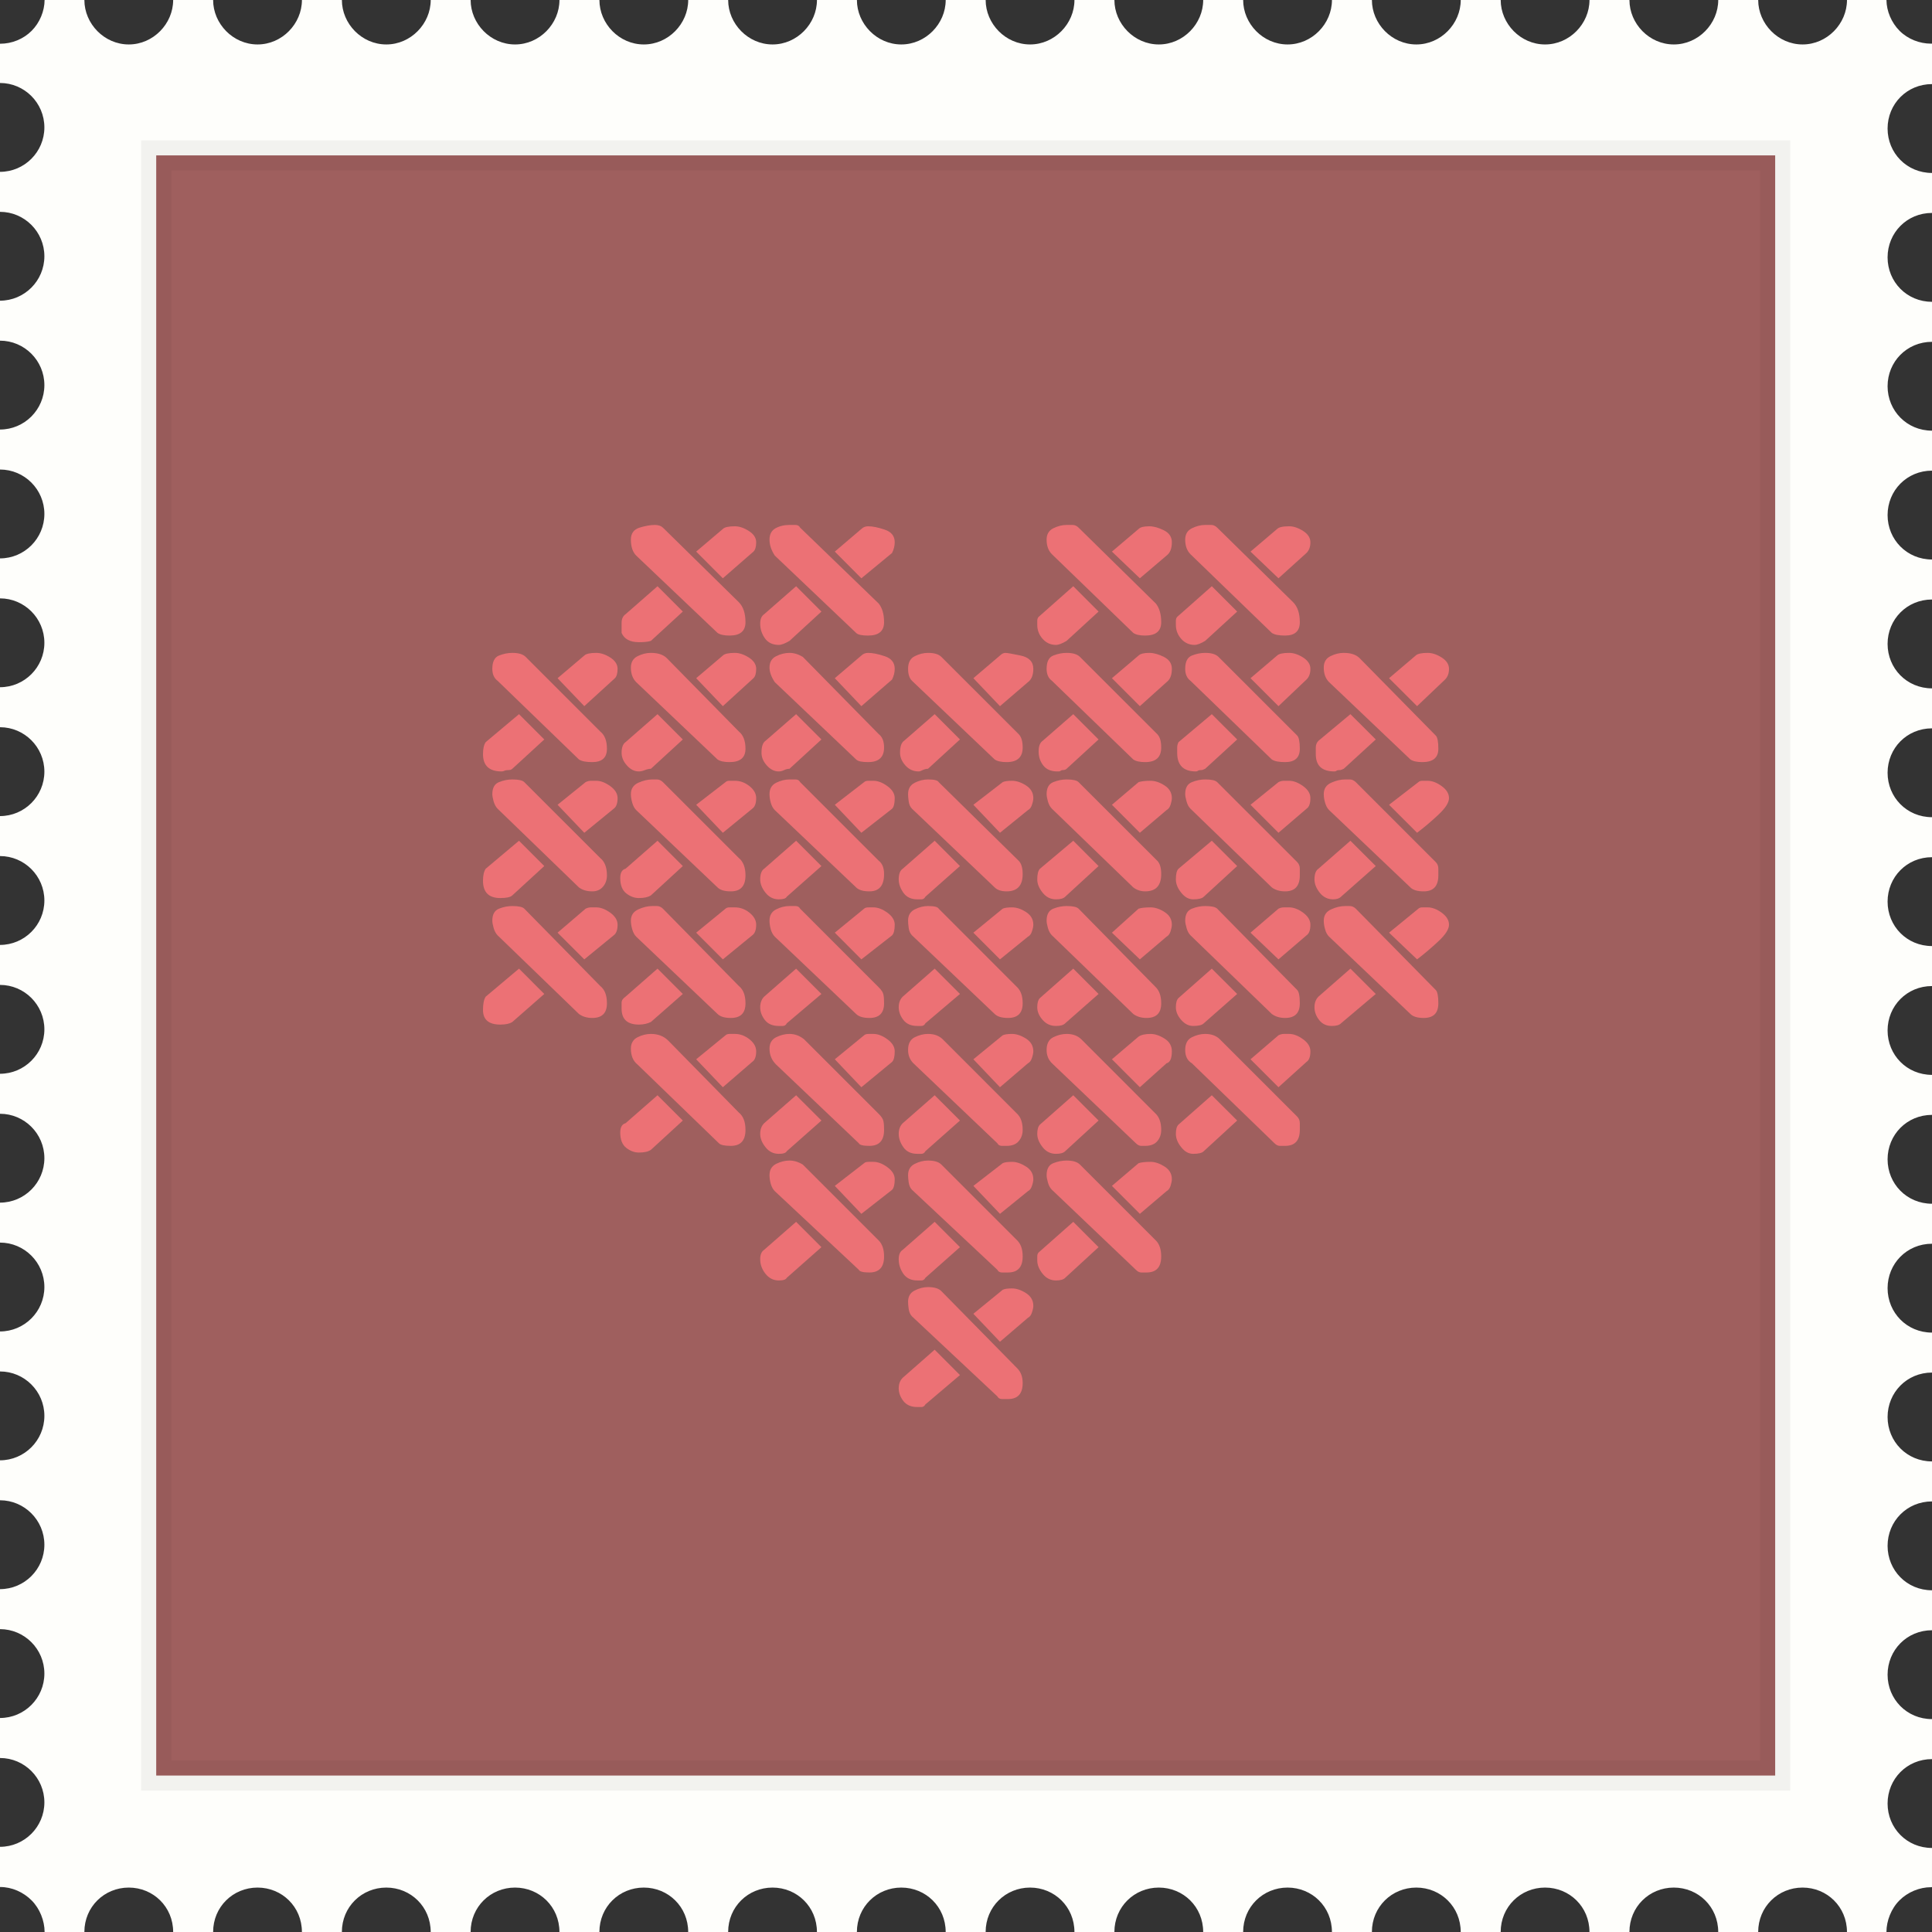 <?xml version="1.0" encoding="utf-8"?>
<!-- Generator: Adobe Illustrator 17.1.0, SVG Export Plug-In . SVG Version: 6.00 Build 0)  -->
<!DOCTYPE svg PUBLIC "-//W3C//DTD SVG 1.1//EN" "http://www.w3.org/Graphics/SVG/1.1/DTD/svg11.dtd">
<svg version="1.1" id="love-stamp-15" xmlns="http://www.w3.org/2000/svg" xmlns:xlink="http://www.w3.org/1999/xlink" x="0px"
	 y="0px" viewBox="0 0 1009.996 1009.996" enable-background="new 0 0 1009.996 1009.996" xml:space="preserve">
<rect x="0" y="0" width="1009.996" height="1009.996" fill="#333333" stroke="none"/>
<g id="love-stamp-15-stamp">
	<path fill="#FEFEFB" d="M986.777,134.544c0-12.832,10.08-23.228,23.219-23.228V90.416
		c-13.139,0-23.219-10.406-23.219-23.228c0-12.822,10.08-23.228,23.219-23.228V22.824c0,0-0.355,0-0.435,0
		c-6.115,0-12.19-2.387-16.511-6.707C988.789,11.836,986.245,5.839,986.185,0h-20.634
		c0,12.408-10.396,23.238-23.218,23.238c-12.803,0-23.198-10.83-23.198-23.238h-20.891
		c0,12.408-10.396,23.238-23.218,23.238c-12.822,0-23.198-10.83-23.198-23.238H830.938
		c0,12.408-10.396,23.238-23.218,23.238c-12.822,0-23.198-10.83-23.198-23.238h-20.891
		c0,12.408-10.396,23.238-23.218,23.238c-12.822,0-23.219-10.83-23.219-23.238h-20.89
		c0,12.408-10.376,23.238-23.198,23.238c-12.822,0-23.219-10.83-23.219-23.238h-20.89
		c0,12.408-10.376,23.238-23.198,23.238S582.582,12.408,582.582,0h-20.89c0,12.408-10.396,23.238-23.198,23.238
		c-12.822,0-23.219-10.83-23.219-23.238h-20.89c0,12.408-10.396,23.238-23.218,23.238
		c-12.802,0-23.198-10.83-23.198-23.238h-20.89c0,12.408-10.396,23.238-23.218,23.238
		c-12.802,0-23.198-10.83-23.198-23.238h-20.89c0,12.408-10.396,23.238-23.218,23.238
		c-12.822,0-23.198-10.83-23.198-23.238h-20.89c0,12.408-10.396,23.238-23.218,23.238
		c-12.822,0-23.218-10.83-23.218-23.238h-20.871c0,12.408-10.396,23.238-23.218,23.238
		c-12.822,0-23.218-10.83-23.218-23.238h-20.891c0,12.408-10.376,23.238-23.198,23.238S111.415,12.408,111.415,0
		H90.525c0,12.408-10.396,23.238-23.198,23.238c-12.822,0-23.218-10.83-23.218-23.238h-20.792
		c-0.059,5.839-2.525,11.836-6.786,16.117c-4.32,4.32-10.317,6.746-16.432,6.746C0.079,22.863,0,22.824,0,22.824
		v20.555c12.763,0,23.199,10.396,23.199,23.228S12.763,89.835,0,89.835v20.91c12.763,0,23.199,10.396,23.199,23.218
		c0,12.822-10.435,23.228-23.199,23.228v20.9c12.763,0,23.199,10.406,23.199,23.238
		c0,12.822-10.435,23.218-23.199,23.218v20.91c12.763,0,23.199,10.396,23.199,23.218
		c0,12.832-10.435,23.238-23.199,23.238v20.9c12.763,0,23.199,10.396,23.199,23.228
		c0,12.822-10.435,23.218-23.199,23.218v20.91c12.763,0,23.199,10.396,23.199,23.228
		c0,12.832-10.435,23.228-23.199,23.228v20.9c12.763,0,23.199,10.405,23.199,23.228
		c0,12.822-10.435,23.228-23.199,23.228v20.9c12.763,0,23.199,10.396,23.199,23.238
		c0,12.822-10.435,23.218-23.199,23.218v20.91c12.763,0,23.199,10.396,23.199,23.218
		c0,12.822-10.435,23.238-23.199,23.238v20.891c12.763,0,23.199,10.396,23.199,23.237
		c0,12.822-10.435,23.218-23.199,23.218v20.91c12.763,0,23.199,10.396,23.199,23.218
		c0,12.843-10.435,23.238-23.199,23.238v20.89c12.763,0,23.199,10.416,23.199,23.238
		c0,12.822-10.435,23.218-23.199,23.218v20.91c12.763,0,23.199,10.396,23.199,23.238
		c0,12.821-10.435,23.218-23.199,23.218v20.91c12.763,0,23.199,10.396,23.199,23.218
		c0,12.822-10.435,23.218-23.199,23.218v21.009c0,0,0.079,0,0.099,0c6.115,0,12.112,2.663,16.432,7.003
		c4.301,4.301,6.767,10.672,6.786,16.512h20.792c0-13.139,10.396-23.219,23.218-23.219
		c12.803,0,23.198,10.08,23.198,23.219h20.891c0-13.139,10.396-23.219,23.218-23.219s23.198,10.08,23.198,23.219
		h20.891c0-13.139,10.396-23.219,23.218-23.219c12.822,0,23.218,10.08,23.218,23.219h20.871
		c0-13.139,10.396-23.219,23.218-23.219c12.822,0,23.218,10.08,23.218,23.219h20.89
		c0-13.139,10.376-23.219,23.198-23.219c12.822,0,23.218,10.08,23.218,23.219h20.89
		c0-13.139,10.396-23.219,23.198-23.219c12.822,0,23.218,10.08,23.218,23.219h20.89
		c0-13.139,10.396-23.219,23.198-23.219c12.822,0,23.218,10.08,23.218,23.219h20.89
		c0-13.139,10.396-23.219,23.219-23.219c12.802,0,23.198,10.08,23.198,23.219h20.89
		c0-13.139,10.396-23.219,23.219-23.219s23.198,10.08,23.198,23.219h20.89c0-13.139,10.396-23.219,23.219-23.219
		c12.822,0,23.198,10.08,23.198,23.219h20.89c0-13.139,10.396-23.219,23.219-23.219
		c12.822,0,23.218,10.08,23.218,23.219h20.891c0-13.139,10.376-23.219,23.198-23.219
		c12.822,0,23.218,10.08,23.218,23.219h20.891c0-13.139,10.376-23.219,23.198-23.219
		c12.822,0,23.218,10.08,23.218,23.219h20.891c0-13.139,10.396-23.219,23.198-23.219
		c12.822,0,23.218,10.08,23.218,23.219h20.634c0.019-5.84,2.486-12.211,6.786-16.512
		c4.32-4.34,10.475-6.904,16.59-6.904c0.079,0,0.435-0.099,0.435-0.078V966.064
		c-13.139,0-23.219-10.396-23.219-23.218c0-12.842,10.08-23.237,23.219-23.237v-20.91
		c-13.139,0-23.219-10.396-23.219-23.219c0-12.822,10.08-23.237,23.219-23.237v-20.891
		c-13.139,0-23.219-10.395-23.219-23.237c0-12.822,10.08-23.219,23.219-23.219v-20.91
		c-13.139,0-23.219-10.396-23.219-23.218c0-12.821,10.08-23.237,23.219-23.237v-20.891
		c-13.139,0-23.219-10.416-23.219-23.237c0-12.822,10.08-23.219,23.219-23.219v-20.909
		c-13.139,0-23.219-10.396-23.219-23.219c0-12.842,10.08-23.237,23.219-23.237v-20.91
		c-13.139,0-23.219-10.396-23.219-23.218c0-12.822,10.08-23.219,23.219-23.219v-20.91
		c-13.139,0-23.219-10.396-23.219-23.228c0-12.832,10.08-23.228,23.219-23.228v-20.91
		c-13.139,0-23.219-10.396-23.219-23.218c0-12.842,10.08-23.228,23.219-23.228v-20.9
		c-13.139,0-23.219-10.405-23.219-23.237c0-12.822,10.08-23.218,23.219-23.218v-20.91
		c-13.139,0-23.219-10.396-23.219-23.218c0-12.842,10.08-23.237,23.219-23.237v-20.9
		c-13.139,0-23.219-10.406-23.219-23.228c0-12.822,10.08-23.218,23.219-23.218v-20.91
		C996.857,157.773,986.777,147.376,986.777,134.544z"/>
	<g>
		<rect x="81.668" y="81.234" fill="#9F5F5E" width="846.345" height="846.976"/>
		<path opacity="0.05" d="M920.141,89.125v831.194H89.539V89.125H920.141 M935.903,73.363H73.777v862.717h862.126V73.363
			L935.903,73.363z"/>
	</g>
</g>
<g>
	<path fill="#EC7175" d="M740.808,369.156l-14.648-14.612l13.927-11.846c0.928-0.917,3.028-1.391,6.254-1.391
		c2.328,0,4.793,0.799,7.338,2.422c2.545,1.632,3.817,3.615,3.817,5.918c0,2.357-0.681,4.207-2.071,5.597
		L740.808,369.156z"/>
	<path fill="#EC7175" d="M726.161,420.716l15.328-11.836c0.474-0.459,1.153-0.71,2.071-0.71c0.946,0,1.853,0,2.781,0
		c2.328,0,4.793,0.942,7.338,2.801c2.545,1.825,3.817,3.945,3.817,6.259c0,2.327-1.835,5.217-5.573,8.704
		c-3.718,3.496-7.417,6.618-11.115,9.414L726.161,420.716z"/>
	<path fill="#EC7175" d="M267.827,401.897c-0.474,0.474-1.164,0.681-2.101,0.681c-0.917,0-1.627,0.153-2.071,0.385
		c-0.483,0.207-0.957,0.32-1.391,0.32c-6.509,0-9.764-2.983-9.764-9.044c0-2.816,0.473-4.888,1.42-6.278
		l17.398-14.617l13.217,13.227L267.827,401.897z"/>
	<path fill="#EC7175" d="M267.827,468.08c-0.947,0.922-3.019,1.395-6.274,1.395c-6.036,0-9.054-2.993-9.054-9.055
		c0-2.781,0.473-4.877,1.42-6.277l17.398-14.623l13.217,13.232L267.827,468.08z"/>
	<path fill="#EC7175" d="M267.827,534.262c-1.401,0.917-3.472,1.36-6.274,1.36c-6.036,0-9.054-2.544-9.054-7.634
		c0-3.245,0.473-5.562,1.42-6.974l17.398-14.632l13.217,13.232L267.827,534.262z"/>
	<path fill="#EC7175" d="M260.153,355.925c-1.855-1.381-2.781-3.482-2.781-6.278c0-3.694,1.164-6.017,3.472-6.949
		c2.328-0.917,4.665-1.391,6.983-1.391c3.255,0,5.582,0.69,6.973,2.091l38.989,39.004
		c2.347,1.864,3.501,4.877,3.501,9.02c0,4.68-2.574,6.983-7.664,6.983c-3.255,0-5.562-0.439-6.983-1.391
		L260.153,355.925z"/>
	<path fill="#EC7175" d="M260.153,422.807c-0.907-0.937-1.618-2.209-2.091-3.822c-0.444-1.632-0.69-2.915-0.69-3.827
		c0-3.255,1.164-5.346,3.472-6.278c2.328-0.952,4.665-1.41,6.983-1.41c3.255,0,5.346,0.478,6.263,1.41
		l39.7,39.675c2.347,1.894,3.501,4.917,3.501,9.084c0,2.333-0.7,4.286-2.071,5.918
		c-1.391,1.623-3.284,2.422-5.593,2.422c-2.801,0-5.129-0.681-6.983-2.071L260.153,422.807z"/>
	<path fill="#EC7175" d="M260.153,488.99c-0.907-0.952-1.618-2.209-2.091-3.842
		c-0.444-1.623-0.69-2.915-0.69-3.827c0-3.274,1.164-5.346,3.472-6.288c2.328-0.913,4.665-1.386,6.983-1.386
		c3.255,0,5.346,0.473,6.263,1.386l39.7,40.419c2.347,1.864,3.501,4.843,3.501,9.055
		c0,5.109-2.574,7.653-7.664,7.653c-2.801,0-5.129-0.71-6.983-2.091L260.153,488.99z"/>
	<path fill="#EC7175" d="M305.455,369.156l-13.976-14.612l13.976-11.846c0.917-0.917,2.988-1.391,6.243-1.391
		c2.338,0,4.794,0.799,7.339,2.422c2.544,1.652,3.816,3.615,3.816,5.918c0,2.357-0.483,3.97-1.391,4.897
		L305.455,369.156z"/>
	<path fill="#EC7175" d="M305.455,435.348l-13.976-14.632l14.657-11.836c0.917-0.459,1.874-0.71,2.801-0.71
		c0.928,0,1.845,0,2.762,0c2.338,0,4.754,0.942,7.339,2.801c2.544,1.845,3.816,3.945,3.816,6.259
		c0,2.786-0.71,4.641-2.071,5.577L305.455,435.348z"/>
	<path fill="#EC7175" d="M305.455,501.531l-13.976-13.952l14.657-12.546c0.917-0.444,1.874-0.681,2.801-0.681
		c0.928,0,1.845,0,2.762,0c2.338,0,4.754,0.952,7.339,2.782c2.544,1.864,3.816,3.965,3.816,6.277
		c0,2.787-0.71,4.626-2.071,5.578L305.455,501.531z"/>
	<path fill="#EC7175" d="M340.272,468.08c-1.411,0.922-3.482,1.395-6.263,1.395c-2.348,0-4.537-0.804-6.628-2.456
		c-2.071-1.632-3.136-4.261-3.136-8.014c0-2.757,0.947-4.389,2.782-4.862l16.708-14.623l13.226,13.232
		L340.272,468.08z"/>
	<path fill="#EC7175" d="M340.272,601.105c-1.411,0.967-3.482,1.41-6.263,1.41c-2.348,0-4.537-0.818-6.628-2.455
		c-2.071-1.628-3.136-4.281-3.136-7.981c0-2.781,0.947-4.428,2.782-4.892l16.708-14.617l13.226,13.217
		L340.272,601.105z"/>
	<path fill="#EC7175" d="M340.272,335.03c-1.411,0.478-3.482,0.686-6.263,0.686c-4.646,0-7.673-1.628-9.054-4.853
		c0-1.391,0-3.136,0-5.237c0-2.096,0.71-3.576,2.071-4.527l16.708-14.627l13.226,13.237L340.272,335.03z"/>
	<path fill="#EC7175" d="M340.272,401.897c-0.937,0-1.982,0.242-3.127,0.681c-1.184,0.474-2.229,0.705-3.136,0.705
		c-2.348,0-4.418-1.03-6.273-3.126c-1.864-2.071-2.781-4.296-2.781-6.599c0-2.782,0.71-4.646,2.071-5.598
		l16.708-14.617l13.226,13.227L340.272,401.897z"/>
	<path fill="#EC7175" d="M340.272,534.262c-1.855,0.917-3.955,1.36-6.263,1.36c-6.037,0-9.054-2.762-9.054-8.334
		c0-0.917,0-1.953,0-3.137c0-1.164,0.71-2.189,2.071-3.137l16.708-14.632l13.226,13.232L340.272,534.262z"/>
	<path fill="#EC7175" d="M332.588,290.448c-1.835-1.845-2.781-4.626-2.781-8.339c0-3.255,1.509-5.341,4.517-6.273
		c3.028-0.917,5.721-1.411,8.019-1.411c1.844,0,3.255,0.493,4.211,1.411l39.7,38.994
		c2.298,2.343,3.462,5.8,3.462,10.445c0,4.646-2.781,6.978-8.345,6.978c-2.781,0-4.882-0.439-6.272-1.391
		L332.588,290.448z"/>
	<path fill="#EC7175" d="M332.588,356.615c-1.835-1.849-2.781-4.394-2.781-7.634c0-2.806,1.184-4.778,3.491-5.942
		c2.308-1.159,4.606-1.731,6.974-1.731c3.698,0,6.51,0.933,8.354,2.797l37.628,38.299
		c2.298,1.864,3.462,4.877,3.462,9.02c0,4.68-2.781,6.983-8.345,6.983c-2.781,0-4.882-0.439-6.272-1.391
		L332.588,356.615z"/>
	<path fill="#EC7175" d="M332.588,423.498c-0.927-0.936-1.598-2.189-2.071-3.832c-0.454-1.612-0.71-3.121-0.71-4.507
		c0-2.816,1.302-4.779,3.876-5.958c2.515-1.139,4.941-1.73,7.309-1.73c0.434,0,1.243,0,2.387,0
		c1.184,0,2.22,0.478,3.176,1.41l39.7,39.675c2.298,1.894,3.462,4.917,3.462,9.084
		c0,5.558-2.545,8.34-7.634,8.34c-3.294,0-5.592-0.681-6.983-2.071L332.588,423.498z"/>
	<path fill="#EC7175" d="M332.588,489.671c-0.927-0.927-1.598-2.2-2.071-3.822c-0.474-1.632-0.71-3.137-0.71-4.527
		c0-2.796,1.302-4.759,3.876-5.928c2.515-1.154,4.941-1.746,7.309-1.746c0.434,0,1.243,0,2.387,0
		c1.184,0,2.22,0.473,3.176,1.386l39.7,40.419c2.298,1.864,3.462,4.843,3.462,9.055
		c0,5.109-2.545,7.653-7.634,7.653c-3.294,0-5.592-0.71-6.983-2.091L332.588,489.671z"/>
	<path fill="#EC7175" d="M333.298,556.533c-2.308-1.844-3.491-4.625-3.491-8.334c0-2.821,1.184-4.794,3.491-5.957
		c2.308-1.145,4.606-1.736,6.974-1.736c3.698,0,6.717,1.145,9.064,3.491l36.918,37.628
		c2.298,1.845,3.462,4.863,3.462,9.055c0,5.564-2.545,8.345-7.634,8.345c-3.294,0-5.366-0.435-6.273-1.381
		L333.298,556.533z"/>
	<path fill="#EC7175" d="M377.88,302.313l-13.937-13.951l13.937-11.826c0.907-0.937,3.018-1.41,6.273-1.41
		c2.308,0,4.764,0.818,7.309,2.456c2.575,1.618,3.847,3.595,3.847,5.918c0,2.323-0.473,3.93-1.43,4.863
		L377.88,302.313z"/>
	<path fill="#EC7175" d="M377.88,369.156l-13.937-14.612l13.937-11.846c0.907-0.917,3.018-1.391,6.273-1.391
		c2.308,0,4.764,0.799,7.309,2.422c2.575,1.652,3.847,3.615,3.847,5.918c0,2.357-0.473,3.97-1.43,4.897
		L377.88,369.156z"/>
	<path fill="#EC7175" d="M377.88,435.348l-13.937-14.632l15.327-11.836c0.474-0.459,1.154-0.71,2.101-0.71
		c0.918,0,1.855,0,2.782,0c2.782,0,5.326,0.942,7.654,2.801c2.318,1.825,3.502,3.945,3.502,6.259
		c0,2.786-0.72,4.641-2.101,5.577L377.88,435.348z"/>
	<path fill="#EC7175" d="M377.88,501.531l-13.937-13.952l15.327-12.546c0.474-0.444,1.154-0.681,2.101-0.681
		c0.918,0,1.855,0,2.782,0c2.782,0,5.326,0.917,7.654,2.782c2.318,1.844,3.502,3.965,3.502,6.277
		c0,2.787-0.72,4.626-2.101,5.578L377.88,501.531z"/>
	<path fill="#EC7175" d="M377.88,568.369l-13.937-14.607l15.327-12.536c0.474-0.454,1.154-0.72,2.101-0.72
		c0.918,0,1.855,0,2.782,0c2.782,0,5.326,0.947,7.654,2.811c2.318,1.835,3.502,3.945,3.502,6.283
		c0,2.781-0.72,4.646-2.101,5.543L377.88,568.369z"/>
	<path fill="#EC7175" d="M412.737,335.03c-2.367,1.4-4.241,2.11-5.602,2.11c-3.255,0-5.671-1.184-7.299-3.496
		c-1.627-2.333-2.426-4.853-2.426-7.659c0-2.313,0.681-3.936,2.071-4.887l16.708-14.627l13.236,13.237L412.737,335.03
		z"/>
	<path fill="#EC7175" d="M411.317,468.76c-0.474,0.947-1.864,1.391-4.182,1.391c-2.782,0-5.109-1.149-6.944-3.462
		c-1.874-2.333-2.781-4.646-2.781-6.949c0-2.782,0.681-4.646,2.071-5.597l16.708-14.623l13.236,13.232L411.317,468.76
		z"/>
	<path fill="#EC7175" d="M411.317,534.943c-0.474,0.956-1.184,1.4-2.111,1.4c-0.908,0-1.618,0-2.071,0
		c-3.255,0-5.671-1.036-7.299-3.137c-1.627-2.101-2.426-4.301-2.426-6.638c0-2.309,0.681-4.143,2.071-5.554
		l16.708-14.632l13.236,13.232L411.317,534.943z"/>
	<path fill="#EC7175" d="M411.317,601.795c-0.474,0.957-1.864,1.4-4.182,1.4c-2.782,0-5.109-1.124-6.944-3.462
		c-1.874-2.328-2.781-4.646-2.781-6.973c0-2.309,0.681-4.183,2.071-5.573l16.708-14.617l13.236,13.217
		L411.317,601.795z"/>
	<path fill="#EC7175" d="M411.317,667.988c-0.474,0.957-1.864,1.4-4.182,1.4c-2.782,0-5.109-1.164-6.944-3.462
		c-1.874-2.348-2.781-4.893-2.781-7.693c0-2.308,0.681-3.945,2.071-4.872l16.708-14.617l13.236,13.236
		L411.317,667.988z"/>
	<path fill="#EC7175" d="M412.737,401.897c-0.957,0-1.893,0.242-2.811,0.681c-0.957,0.474-1.864,0.705-2.792,0.705
		c-2.328,0-4.399-1.03-6.263-3.126c-1.864-2.071-2.781-4.296-2.781-6.599c0-3.255,0.681-5.326,2.101-6.278
		l15.998-13.937l13.236,13.227L412.737,401.897z"/>
	<path fill="#EC7175" d="M405.043,290.448c-1.834-2.776-2.762-5.578-2.762-8.339c0-2.796,1.046-4.769,3.117-5.933
		c2.071-1.139,4.527-1.75,7.338-1.75c0.908,0,1.953,0,3.097,0c1.164,0,1.993,0.493,2.456,1.411l41.1,39.704
		c1.835,2.338,2.781,5.558,2.781,9.735c0,4.646-2.781,6.978-8.344,6.978c-3.285,0-5.356-0.439-6.273-1.391
		L405.043,290.448z"/>
	<path fill="#EC7175" d="M405.043,356.615c-1.834-2.762-2.762-5.316-2.762-7.634c0-2.806,1.135-4.778,3.472-5.942
		c2.308-1.159,4.616-1.731,6.983-1.731c2.269,0,4.616,0.69,6.944,2.091l39.709,40.395
		c1.835,1.386,2.781,3.728,2.781,6.983c0,5.085-2.781,7.629-8.344,7.629c-3.285,0-5.356-0.439-6.273-1.391
		L405.043,356.615z"/>
	<path fill="#EC7175" d="M405.043,423.498c-0.917-0.936-1.627-2.189-2.101-3.832c-0.444-1.612-0.661-3.121-0.661-4.507
		c0-2.816,1.135-4.779,3.472-5.958c2.308-1.143,4.616-1.73,6.983-1.73c0.908,0,1.953,0,3.097,0
		c1.164,0,1.993,0.478,2.456,1.41l41.1,41.095c1.835,1.386,2.781,3.728,2.781,6.983
		c0,6.007-2.545,9.021-7.664,9.021c-3.255,0-5.553-0.681-6.954-2.071L405.043,423.498z"/>
	<path fill="#EC7175" d="M405.043,489.671c-0.917-0.927-1.627-2.18-2.101-3.822c-0.444-1.612-0.661-3.137-0.661-4.527
		c0-2.796,1.135-4.759,3.472-5.928c2.308-1.154,4.616-1.746,6.983-1.746c0.908,0,1.953,0,3.097,0
		c1.164,0,1.993,0.473,2.456,1.386l41.1,41.12c1.4,1.361,2.219,2.653,2.446,3.817
		c0.246,1.164,0.335,2.692,0.335,4.537c0,5.109-2.545,7.653-7.664,7.653c-3.255,0-5.553-0.71-6.954-2.091
		L405.043,489.671z"/>
	<path fill="#EC7175" d="M405.754,556.533c-2.337-2.288-3.472-5.089-3.472-8.334c0-2.821,1.135-4.794,3.472-5.957
		c2.308-1.145,4.616-1.736,6.983-1.736c2.742,0,5.326,0.947,7.625,2.811l39.029,39.01
		c1.4,1.381,2.219,2.673,2.446,3.797c0.246,1.184,0.335,2.693,0.335,4.557c0,5.564-2.545,8.345-7.664,8.345
		c-3.255,0-5.119-0.435-5.553-1.381L405.754,556.533z"/>
	<path fill="#EC7175" d="M405.043,622.706c-0.917-0.927-1.627-2.18-2.101-3.817c-0.444-1.607-0.661-3.137-0.661-4.537
		c0-2.781,1.135-4.734,3.472-5.918c2.308-1.144,4.616-1.735,6.983-1.735c2.269,0,4.616,0.681,6.944,2.101
		l39.709,39.699c1.835,1.864,2.781,4.626,2.781,8.354c0,5.583-2.545,8.364-7.664,8.364
		c-3.255,0-5.119-0.454-5.553-1.421L405.043,622.706z"/>
	<path fill="#EC7175" d="M450.296,302.313l-13.888-13.951l13.888-11.826c0.957-0.937,2.11-1.41,3.531-1.41
		c2.308,0,5.208,0.572,8.67,1.75c3.521,1.144,5.237,3.378,5.237,6.623c0,1.849-0.473,3.723-1.391,5.578
		L450.296,302.313z"/>
	<path fill="#EC7175" d="M450.296,369.156l-13.888-14.612l13.888-11.846c0.957-0.917,2.11-1.391,3.531-1.391
		c2.308,0,5.208,0.572,8.67,1.731c3.521,1.164,5.237,3.388,5.237,6.608c0,1.884-0.473,3.748-1.391,5.597
		L450.296,369.156z"/>
	<path fill="#EC7175" d="M450.296,435.348l-13.888-14.632l15.317-11.836c0.444-0.459,1.233-0.71,2.417-0.71
		c1.163,0,1.992,0,2.466,0c2.308,0,4.773,0.942,7.299,2.801c2.555,1.845,3.827,3.945,3.827,6.259
		c0,2.786-0.473,4.641-1.391,5.577L450.296,435.348z"/>
	<path fill="#EC7175" d="M450.296,501.531l-13.888-13.952l15.317-12.546c0.444-0.444,1.233-0.681,2.417-0.681
		c1.163,0,1.992,0,2.466,0c2.308,0,4.773,0.952,7.299,2.782c2.555,1.864,3.827,3.965,3.827,6.277
		c0,2.787-0.473,4.626-1.391,5.578L450.296,501.531z"/>
	<path fill="#EC7175" d="M450.296,568.369l-13.888-14.607l15.317-12.536c0.444-0.454,1.233-0.72,2.417-0.72
		c1.163,0,1.992,0,2.466,0c2.308,0,4.773,0.947,7.299,2.811c2.555,1.835,3.827,3.945,3.827,6.283
		c0,2.781-0.473,4.646-1.391,5.543L450.296,568.369z"/>
	<path fill="#EC7175" d="M450.296,634.561l-13.888-14.617l15.317-11.865c0.444-0.454,1.233-0.7,2.417-0.7
		c1.163,0,1.992,0,2.466,0c2.308,0,4.773,0.927,7.299,2.801c2.555,1.864,3.827,3.945,3.827,6.274
		c0,2.781-0.473,4.644-1.391,5.562L450.296,634.561z"/>
	<path fill="#EC7175" d="M483.772,468.76c-0.483,0.947-1.184,1.391-2.11,1.391c-0.908,0-1.618,0-2.071,0
		c-3.275,0-5.701-1.149-7.329-3.462c-1.627-2.333-2.436-4.646-2.436-6.949c0-2.782,0.69-4.646,2.11-5.597
		l16.679-14.623l13.227,13.232L483.772,468.76z"/>
	<path fill="#EC7175" d="M483.772,534.943c-0.483,0.956-1.184,1.4-2.11,1.4c-0.908,0-1.618,0-2.071,0
		c-3.275,0-5.701-1.036-7.329-3.137c-1.598-2.081-2.436-4.301-2.436-6.638c0-2.309,0.69-4.143,2.11-5.554
		l16.679-14.632l13.227,13.232L483.772,534.943z"/>
	<path fill="#EC7175" d="M483.772,601.795c-0.483,0.957-1.184,1.4-2.11,1.4c-0.908,0-1.618,0-2.071,0
		c-3.275,0-5.701-1.124-7.329-3.462c-1.627-2.328-2.436-4.646-2.436-6.973c0-2.309,0.69-4.183,2.11-5.573
		l16.679-14.617l13.227,13.217L483.772,601.795z"/>
	<path fill="#EC7175" d="M483.772,667.988c-0.483,0.957-1.184,1.4-2.11,1.4c-0.908,0-1.618,0-2.071,0
		c-3.275,0-5.701-1.164-7.329-3.462c-1.627-2.348-2.436-4.893-2.436-7.693c0-2.308,0.69-3.945,2.11-4.872
		l16.679-14.617l13.227,13.236L483.772,667.988z"/>
	<path fill="#EC7175" d="M483.772,734.179c-0.483,0.918-1.184,1.381-2.11,1.381c-0.908,0-1.618,0-2.071,0
		c-3.275,0-5.701-1.055-7.329-3.136c-1.598-2.101-2.436-4.301-2.436-6.618c0-2.309,0.69-4.172,2.11-5.553
		l16.679-14.657l13.227,13.256L483.772,734.179z"/>
	<path fill="#EC7175" d="M485.133,401.897c-0.917,0-1.845,0.242-2.781,0.681c-0.918,0.474-1.598,0.705-2.071,0.705
		c-2.782,0-5.09-1.03-6.964-3.126c-1.855-2.071-2.801-4.296-2.801-6.599c0-3.255,0.71-5.326,2.091-6.278
		l16.008-13.937l13.227,13.227L485.133,401.897z"/>
	<path fill="#EC7175" d="M476.789,355.925c-1.4-1.381-2.071-3.482-2.071-6.278c0-3.221,1.145-5.444,3.492-6.608
		c2.268-1.159,4.616-1.731,6.924-1.731c3.255,0,5.592,0.69,6.983,2.091l40.41,40.395
		c1.391,1.386,2.101,3.728,2.101,6.983c0,5.085-2.811,7.629-8.373,7.629c-2.782,0-4.883-0.439-6.273-1.391
		L476.789,355.925z"/>
	<path fill="#EC7175" d="M476.789,422.807c-0.927-0.937-1.519-2.209-1.746-3.822c-0.237-1.632-0.326-2.915-0.326-3.827
		c0-2.816,1.145-4.779,3.492-5.958c2.268-1.139,4.616-1.73,6.924-1.73c3.255,0,5.109,0.478,5.592,1.41
		l41.8,41.095c1.391,1.386,2.101,3.728,2.101,6.983c0,6.007-2.811,9.021-8.373,9.021
		c-2.782,0-4.883-0.681-6.273-2.071L476.789,422.807z"/>
	<path fill="#EC7175" d="M476.789,488.99c-0.927-0.952-1.519-2.209-1.746-3.842
		c-0.237-1.623-0.326-2.915-0.326-3.827c0-2.796,1.145-4.759,3.492-5.928c2.308-1.154,4.616-1.746,6.924-1.746
		c3.255,0,5.109,0.473,5.592,1.386l41.09,41.12c1.864,1.864,2.811,4.626,2.811,8.354
		c0,5.109-2.574,7.653-7.663,7.653c-3.255,0-5.593-0.71-6.983-2.091L476.789,488.99z"/>
	<path fill="#EC7175" d="M477.499,555.853c-1.864-1.865-2.782-4.192-2.782-6.954c0-3.265,1.145-5.494,3.492-6.657
		c2.268-1.145,4.616-1.736,6.924-1.736c3.255,0,5.799,0.947,7.693,2.811l38.989,39.01
		c1.864,1.844,2.811,4.625,2.811,8.354c0,2.338-0.71,4.291-2.101,5.918c-1.391,1.638-3.491,2.427-6.272,2.427
		c-0.444,0-1.272,0-2.456,0c-1.125,0-1.953-0.435-2.427-1.381L477.499,555.853z"/>
	<path fill="#EC7175" d="M476.789,622.015c-0.927-0.918-1.48-2.189-1.746-3.827c-0.237-1.607-0.326-2.919-0.326-3.837
		c0-2.781,1.145-4.734,3.492-5.918c2.268-1.144,4.616-1.735,6.924-1.735c3.255,0,5.592,0.681,6.983,2.101
		l39.7,39.699c1.864,1.864,2.811,4.626,2.811,8.354c0,5.583-2.574,8.364-7.663,8.364c-0.947,0-1.982,0-3.166,0
		c-1.125,0-1.953-0.454-2.427-1.421L476.789,622.015z"/>
	<path fill="#EC7175" d="M476.789,688.187c-0.927-0.896-1.48-2.209-1.746-3.836c-0.237-1.598-0.326-2.871-0.326-3.808
		c0-2.801,1.145-4.773,3.492-5.918c2.308-1.164,4.616-1.775,6.924-1.775c3.255,0,5.592,0.7,6.983,2.12
		l39.7,40.381c1.864,1.864,2.811,4.429,2.811,7.674c0,5.582-2.574,8.363-7.663,8.363c-0.947,0-1.982,0-3.166,0
		c-1.125,0-1.953-0.473-2.427-1.42L476.789,688.187z"/>
	<path fill="#EC7175" d="M522.761,369.156L508.854,354.544l13.907-11.846c0.947-0.917,1.864-1.391,2.812-1.391
		c0.917,0,3.58,0.474,7.979,1.391c4.418,0.932,6.638,3.255,6.638,6.949c0,3.274-0.947,5.597-2.812,6.968
		L522.761,369.156z"/>
	<path fill="#EC7175" d="M522.761,435.348l-13.907-14.632l15.327-11.836c0.918-0.459,2.545-0.71,4.854-0.71
		c2.338,0,4.764,0.799,7.338,2.441c2.545,1.642,3.817,3.827,3.817,6.619c0,0.941-0.237,2.096-0.72,3.486
		c-0.435,1.391-1.145,2.323-2.092,2.781L522.761,435.348z"/>
	<path fill="#EC7175" d="M522.761,501.531l-13.907-13.952l15.327-12.546c0.918-0.444,2.545-0.681,4.854-0.681
		c2.338,0,4.793,0.774,7.338,2.431c2.545,1.643,3.817,3.827,3.817,6.628c0,0.942-0.237,2.077-0.72,3.487
		c-0.435,1.391-1.145,2.322-2.092,2.772L522.761,501.531z"/>
	<path fill="#EC7175" d="M522.761,568.369l-13.907-14.607l15.327-12.536c0.918-0.454,2.545-0.72,4.854-0.72
		c2.338,0,4.793,0.828,7.338,2.456c2.545,1.598,3.817,3.817,3.817,6.638c0,0.907-0.237,2.062-0.72,3.462
		c-0.435,1.411-1.145,2.328-2.092,2.792L522.761,568.369z"/>
	<path fill="#EC7175" d="M522.761,634.561l-13.907-14.617l15.327-11.865c0.918-0.454,2.545-0.7,4.854-0.7
		c2.338,0,4.764,0.828,7.338,2.455c2.545,1.618,3.817,3.798,3.817,6.619c0,0.927-0.237,2.101-0.72,3.491
		c-0.435,1.381-1.145,2.298-2.092,2.762L522.761,634.561z"/>
	<path fill="#EC7175" d="M522.761,701.423l-13.907-14.617l15.327-12.535c0.918-0.484,2.545-0.721,4.854-0.721
		c2.338,0,4.793,0.828,7.338,2.456c2.545,1.638,3.817,3.817,3.817,6.638c0,0.918-0.237,2.062-0.72,3.463
		c-0.435,1.41-1.145,2.327-2.092,2.791L522.761,701.423z"/>
	<path fill="#EC7175" d="M557.588,335.03c-2.337,1.4-4.182,2.11-5.573,2.11c-2.781,0-5.079-1.07-6.943-3.142
		c-1.864-2.096-2.82-4.527-2.82-7.333c0-0.449,0-1.129,0-2.071c0-0.922,0.246-1.632,0.72-2.106l18.099-16.018
		l13.227,13.237L557.588,335.03z"/>
	<path fill="#EC7175" d="M556.869,468.76c-0.918,0.947-2.535,1.391-4.854,1.391c-2.781,0-5.118-1.149-6.943-3.462
		c-1.864-2.333-2.82-4.646-2.82-6.949c0-2.782,0.473-4.646,1.43-5.597l17.389-14.623l13.227,13.232
		L556.869,468.76z"/>
	<path fill="#EC7175" d="M556.869,534.943c-0.918,0.956-2.535,1.4-4.854,1.4c-2.781,0-5.079-1.036-6.943-3.137
		c-1.864-2.101-2.82-4.301-2.82-6.638c0-2.309,0.473-3.906,1.43-4.843l17.389-15.343l13.227,13.232
		L556.869,534.943z"/>
	<path fill="#EC7175" d="M556.869,601.795c-0.918,0.957-2.535,1.4-4.854,1.4c-2.781,0-5.118-1.124-6.943-3.462
		c-1.864-2.328-2.82-4.646-2.82-6.973c0-2.309,0.473-3.945,1.43-4.873l17.389-15.317l13.227,13.217
		L556.869,601.795z"/>
	<path fill="#EC7175" d="M556.869,667.988c-0.918,0.957-2.535,1.4-4.854,1.4c-2.781,0-5.079-1.164-6.943-3.462
		c-1.864-2.348-2.82-4.675-2.82-6.993c0-0.443,0-1.145,0-2.081c0-0.927,0.246-1.607,0.72-2.11l18.099-15.998
		l13.227,13.236L556.869,667.988z"/>
	<path fill="#EC7175" d="M557.588,401.897c-0.454,0.474-1.153,0.681-2.071,0.681c-0.474,0-0.838,0.153-1.065,0.385
		c-0.246,0.207-0.592,0.32-1.045,0.32h-0.681c-3.245,0-5.701-1.03-7.338-3.126
		c-1.618-2.071-2.417-4.527-2.417-7.309c0-2.781,0.71-4.616,2.101-5.568l15.998-13.937l13.227,13.227L557.588,401.897
		z"/>
	<path fill="#EC7175" d="M549.945,289.767c-1.895-1.864-2.802-4.419-2.802-7.659c0-2.796,1.154-4.769,3.481-5.933
		c2.318-1.139,4.627-1.75,6.964-1.75c0.917,0,1.982,0,3.127,0c1.153,0,2.228,0.493,3.136,1.411l40.42,39.704
		c1.835,2.338,2.772,5.558,2.772,9.735c0,4.646-2.772,6.978-8.363,6.978c-2.792,0-4.883-0.439-6.244-1.391
		L549.945,289.767z"/>
	<path fill="#EC7175" d="M549.945,355.925c-1.895-1.381-2.802-3.482-2.802-6.278c0-3.694,1.154-6.017,3.481-6.949
		c2.318-0.917,4.627-1.391,6.964-1.391c3.255,0,5.553,0.69,6.974,2.091l40.419,40.395
		c1.392,1.386,2.062,3.728,2.062,6.983c0,5.085-2.772,7.629-8.363,7.629c-2.792,0-4.883-0.439-6.244-1.391
		L549.945,355.925z"/>
	<path fill="#EC7175" d="M549.945,422.807c-0.938-0.937-1.647-2.209-2.121-3.822c-0.453-1.632-0.681-2.915-0.681-3.827
		c0-3.255,1.154-5.326,3.481-6.278c2.318-0.932,4.627-1.41,6.964-1.41c3.255,0,5.355,0.478,6.263,1.41
		l41.13,41.095c1.392,1.386,2.062,3.728,2.062,6.983c0,6.007-2.772,9.021-8.363,9.021
		c-2.309,0-4.409-0.681-6.244-2.071L549.945,422.807z"/>
	<path fill="#EC7175" d="M549.945,488.99c-0.938-0.952-1.647-2.209-2.121-3.842
		c-0.453-1.623-0.681-2.915-0.681-3.827c0-3.274,1.154-5.346,3.481-6.288c2.318-0.913,4.627-1.386,6.964-1.386
		c3.255,0,5.355,0.473,6.263,1.386l40.42,41.12c1.835,1.864,2.772,4.626,2.772,8.354
		c0,5.109-2.535,7.653-7.653,7.653c-2.782,0-5.119-0.71-6.954-2.091L549.945,488.99z"/>
	<path fill="#EC7175" d="M549.945,555.853c-1.895-1.865-2.802-4.192-2.802-6.954c0-3.265,1.154-5.494,3.481-6.657
		c2.318-1.145,4.627-1.736,6.964-1.736c3.255,0,5.79,0.947,7.693,2.811l38.989,39.01
		c1.835,1.844,2.772,4.625,2.772,8.354c0,2.338-0.67,4.291-2.062,5.918c-1.42,1.638-3.491,2.427-6.302,2.427
		c-0.444,0-1.154,0-2.072,0c-0.946,0-1.863-0.435-2.811-1.381L549.945,555.853z"/>
	<path fill="#EC7175" d="M549.945,622.015c-0.938-0.918-1.647-2.189-2.121-3.827c-0.453-1.607-0.681-2.919-0.681-3.837
		c0-3.245,1.154-5.326,3.481-6.272c2.318-0.917,4.627-1.381,6.964-1.381c3.255,0,5.553,0.681,6.974,2.101
		l39.709,39.699c1.835,1.864,2.772,4.626,2.772,8.354c0,5.583-2.535,8.364-7.653,8.364c-0.917,0-1.864,0-2.782,0
		c-0.946,0-1.863-0.454-2.811-1.421L549.945,622.015z"/>
	<path fill="#EC7175" d="M595.887,302.313l-14.598-13.951l13.927-11.826c0.918-0.937,2.781-1.41,5.564-1.41
		c2.337,0,4.872,0.71,7.663,2.101c2.781,1.386,4.173,3.486,4.173,6.273c0,3.255-0.928,5.578-2.782,6.949
		L595.887,302.313z"/>
	<path fill="#EC7175" d="M595.887,369.156l-14.598-14.612l13.927-11.846c0.918-0.917,2.781-1.391,5.564-1.391
		c2.337,0,4.872,0.69,7.663,2.091c2.781,1.396,4.173,3.467,4.173,6.248c0,3.274-0.928,5.597-2.782,6.968
		L595.887,369.156z"/>
	<path fill="#EC7175" d="M595.887,435.348l-14.598-14.632l13.927-11.836c1.391-0.459,3.463-0.71,6.273-0.71
		c2.308,0,4.754,0.799,7.309,2.441c2.545,1.632,3.817,3.827,3.817,6.619c0,0.941-0.247,2.096-0.68,3.486
		c-0.474,1.391-1.184,2.323-2.102,2.781L595.887,435.348z"/>
	<path fill="#EC7175" d="M595.887,501.531l-14.598-13.952l13.927-12.546c1.391-0.444,3.463-0.681,6.273-0.681
		c2.308,0,4.754,0.774,7.309,2.431c2.574,1.623,3.817,3.827,3.817,6.628c0,0.942-0.247,2.077-0.68,3.487
		c-0.474,1.391-1.184,2.322-2.102,2.772L595.887,501.531z"/>
	<path fill="#EC7175" d="M595.887,568.369l-14.598-14.607l13.927-11.855c1.391-0.917,3.463-1.4,6.273-1.4
		c2.308,0,4.754,0.828,7.309,2.456c2.574,1.598,3.817,3.817,3.817,6.638c0,3.709-0.928,5.79-2.782,6.254
		L595.887,568.369z"/>
	<path fill="#EC7175" d="M595.887,634.561l-14.598-14.617l13.927-11.865c1.391-0.454,3.463-0.7,6.273-0.7
		c2.308,0,4.734,0.828,7.309,2.455c2.545,1.618,3.817,3.798,3.817,6.619c0,0.927-0.247,2.101-0.68,3.491
		c-0.474,1.381-1.184,2.298-2.102,2.762L595.887,634.561z"/>
	<path fill="#EC7175" d="M630.034,335.03c-2.327,1.4-4.162,2.11-5.553,2.11c-2.781,0-5.119-1.07-6.964-3.142
		c-1.853-2.096-2.801-4.527-2.801-7.333c0-0.449,0-1.129,0-2.071c0-0.922,0.227-1.632,0.681-2.106l18.099-16.018
		l13.257,13.237L630.034,335.03z"/>
	<path fill="#EC7175" d="M629.324,468.76c-0.907,0.947-2.772,1.391-5.553,1.391c-2.338,0-4.409-1.149-6.254-3.462
		c-1.894-2.333-2.801-4.646-2.801-6.949c0-2.782,0.434-4.646,1.391-5.597l17.389-14.623l13.257,13.232
		L629.324,468.76z"/>
	<path fill="#EC7175" d="M629.324,534.943c-0.907,0.956-2.772,1.4-5.553,1.4c-2.338,0-4.409-1.036-6.254-3.137
		c-1.853-2.101-2.801-4.301-2.801-6.638c0-2.309,0.434-3.906,1.391-4.843l17.389-15.343l13.257,13.232
		L629.324,534.943z"/>
	<path fill="#EC7175" d="M629.324,601.795c-0.907,0.957-2.772,1.4-5.553,1.4c-2.338,0-4.409-1.124-6.254-3.462
		c-1.894-2.328-2.801-4.646-2.801-6.973c0-2.309,0.434-3.945,1.391-4.873l17.389-15.317l13.257,13.217
		L629.324,601.795z"/>
	<path fill="#EC7175" d="M630.034,401.897c-0.907,0.474-1.617,0.681-2.071,0.681c-0.936,0-1.528,0.153-1.775,0.385
		c-0.227,0.207-0.552,0.32-1.025,0.32c-6.51,0-9.765-3.245-9.765-9.725c0-0.952,0-1.869,0-2.782
		c0-0.952,0.227-1.864,0.71-2.816l17.389-14.617l13.257,13.227L630.034,401.897z"/>
	<path fill="#EC7175" d="M622.38,289.767c-1.864-1.864-2.791-4.419-2.791-7.659c0-2.796,1.153-4.769,3.501-5.933
		c2.298-1.139,4.616-1.75,6.943-1.75c0.917,0,1.953,0,3.137,0c1.164,0,2.189,0.493,3.147,1.411l39.699,38.994
		c2.328,2.343,3.491,5.8,3.491,10.445c0,4.646-2.574,6.978-7.673,6.978c-3.245,0-5.583-0.439-6.974-1.391
		L622.38,289.767z"/>
	<path fill="#EC7175" d="M622.38,355.925c-1.864-1.381-2.791-3.482-2.791-6.278c0-3.694,1.153-6.017,3.501-6.949
		c2.298-0.917,4.616-1.391,6.943-1.391c3.255,0,5.564,0.69,6.964,2.091l41.119,41.1
		c0.918,0.927,1.391,3.255,1.391,6.924c0,4.68-2.574,6.983-7.673,6.983c-3.245,0-5.583-0.439-6.974-1.391
		L622.38,355.925z"/>
	<path fill="#EC7175" d="M622.38,422.807c-0.947-0.937-1.638-2.209-2.071-3.822c-0.474-1.632-0.72-2.915-0.72-3.827
		c0-3.255,1.153-5.326,3.501-6.278c2.298-0.932,4.616-1.41,6.943-1.41c3.255,0,5.326,0.478,6.283,1.41
		l41.8,41.776c0.918,0.913,1.391,2.096,1.391,3.487c0,1.4,0,2.574,0,3.496c0,5.558-2.574,8.34-7.673,8.34
		c-2.772,0-5.109-0.681-6.974-2.071L622.38,422.807z"/>
	<path fill="#EC7175" d="M622.38,488.99c-0.947-0.952-1.638-2.209-2.071-3.842
		c-0.474-1.623-0.72-2.915-0.72-3.827c0-3.274,1.153-5.346,3.501-6.288c2.298-0.913,4.616-1.386,6.943-1.386
		c3.255,0,5.326,0.473,6.283,1.386l41.8,42.481c0.918,0.936,1.391,3.265,1.391,6.993
		c0,5.109-2.574,7.653-7.673,7.653c-2.772,0-5.109-0.71-6.974-2.091L622.38,488.99z"/>
	<path fill="#EC7175" d="M623.09,555.853c-2.348-1.381-3.501-3.709-3.501-6.954c0-3.265,1.153-5.494,3.501-6.657
		c2.298-1.145,4.616-1.736,6.943-1.736c3.255,0,5.8,0.947,7.674,2.811l40.409,40.391
		c0.918,0.927,1.391,2.081,1.391,3.481c0,1.391,0,2.574,0,3.491c0,5.564-2.574,8.345-7.673,8.345
		c-0.938,0-1.855,0-2.772,0c-0.947,0-1.894-0.435-2.812-1.381L623.09,555.853z"/>
	<path fill="#EC7175" d="M668.353,302.313l-14.617-13.951l13.906-11.826c0.947-0.937,3.009-1.41,6.303-1.41
		c2.309,0,4.734,0.818,7.309,2.456c2.516,1.618,3.788,3.595,3.788,5.918c0,2.323-0.651,4.172-2.052,5.578
		L668.353,302.313z"/>
	<path fill="#EC7175" d="M668.353,369.156l-14.617-14.612l13.906-11.846c0.947-0.917,3.009-1.391,6.303-1.391
		c2.309,0,4.734,0.799,7.309,2.422c2.545,1.652,3.788,3.615,3.788,5.918c0,2.357-0.651,4.207-2.052,5.597
		L668.353,369.156z"/>
	<path fill="#EC7175" d="M668.353,435.348l-14.617-14.632l14.617-11.836c0.917-0.459,1.863-0.71,2.781-0.71
		c0.946,0,1.863,0,2.811,0c2.309,0,4.734,0.942,7.309,2.801c2.545,1.845,3.788,3.945,3.788,6.259
		c0,2.786-0.651,4.641-2.052,5.577L668.353,435.348z"/>
	<path fill="#EC7175" d="M668.353,501.531l-14.617-13.952l14.617-12.546c0.917-0.444,1.863-0.681,2.781-0.681
		c0.946,0,1.863,0,2.811,0c2.309,0,4.734,0.917,7.309,2.782c2.516,1.844,3.788,3.965,3.788,6.277
		c0,2.787-0.651,4.626-2.052,5.578L668.353,501.531z"/>
	<path fill="#EC7175" d="M668.353,568.369l-14.617-14.607l14.617-12.536c0.917-0.454,1.863-0.72,2.781-0.72
		c0.946,0,1.863,0,2.811,0c2.309,0,4.734,0.947,7.309,2.811c2.516,1.835,3.788,3.945,3.788,6.283
		c0,2.781-0.651,4.646-2.052,5.543L668.353,568.369z"/>
	<path fill="#EC7175" d="M701.069,468.76c-0.917,0.947-2.327,1.391-4.172,1.391c-2.772,0-5.119-1.149-6.983-3.462
		c-1.824-2.333-2.742-4.646-2.742-6.949c0-2.782,0.681-4.646,2.071-5.597l16.719-14.623l13.246,13.232
		L701.069,468.76z"/>
	<path fill="#EC7175" d="M701.069,534.943c-0.917,0.956-2.534,1.4-4.872,1.4c-2.781,0-4.972-1.036-6.608-3.137
		c-1.618-2.081-2.417-4.301-2.417-6.638c0-2.309,0.681-4.143,2.071-5.554l16.719-14.632l13.246,13.232
		L701.069,534.943z"/>
	<path fill="#EC7175" d="M702.469,401.897c-0.946,0.474-1.607,0.681-2.081,0.681c-0.936,0-1.528,0.153-1.736,0.385
		c-0.246,0.207-0.592,0.32-1.045,0.32c-6.51,0-9.755-2.983-9.755-9.044c0-0.917,0-2.101,0-3.462
		c0-1.425,0.464-2.544,1.391-3.497l16.719-13.937l13.246,13.227L702.469,401.897z"/>
	<path fill="#EC7175" d="M694.826,356.615c-1.864-1.849-2.801-4.394-2.801-7.634c0-2.806,1.144-4.778,3.481-5.942
		c2.317-1.159,4.646-1.731,6.963-1.731c3.719,0,6.5,0.933,8.335,2.797l39.738,40.395
		c0.947,0.927,1.381,3.255,1.381,6.924c0,4.68-2.771,6.983-8.363,6.983c-2.752,0-4.883-0.439-6.244-1.391
		L694.826,356.615z"/>
	<path fill="#EC7175" d="M694.826,423.498c-0.938-0.936-1.617-2.189-2.092-3.832c-0.482-1.612-0.709-3.121-0.709-4.507
		c0-2.816,1.272-4.779,3.846-5.958c2.535-1.139,4.991-1.73,7.309-1.73c0.435,0,1.272,0,2.456,0
		c1.115,0,2.15,0.478,3.127,1.41l41.78,41.776c0.947,0.913,1.381,2.096,1.381,3.487c0,1.4,0,2.574,0,3.496
		c0,5.558-2.534,8.34-7.653,8.34c-3.255,0-5.593-0.681-6.954-2.071L694.826,423.498z"/>
	<path fill="#EC7175" d="M694.826,489.671c-0.938-0.927-1.657-2.18-2.092-3.822c-0.482-1.612-0.709-3.137-0.709-4.527
		c0-2.796,1.272-4.759,3.846-5.928c2.535-1.154,4.991-1.746,7.309-1.746c0.435,0,1.272,0,2.456,0
		c1.115,0,2.15,0.473,3.127,1.386l41.78,42.481c0.947,0.936,1.381,3.265,1.381,6.993
		c0,5.109-2.534,7.653-7.653,7.653c-3.255,0-5.593-0.71-6.954-2.091L694.826,489.671z"/>
	<path fill="#EC7175" d="M726.161,487.579l15.328-12.546c0.474-0.444,1.153-0.681,2.071-0.681c0.946,0,1.853,0,2.781,0
		c2.328,0,4.793,0.917,7.338,2.782c2.545,1.844,3.817,3.965,3.817,6.277c0,2.328-1.835,5.218-5.573,8.695
		c-3.718,3.492-7.417,6.598-11.115,9.424L726.161,487.579z"/>
</g>
</svg>
